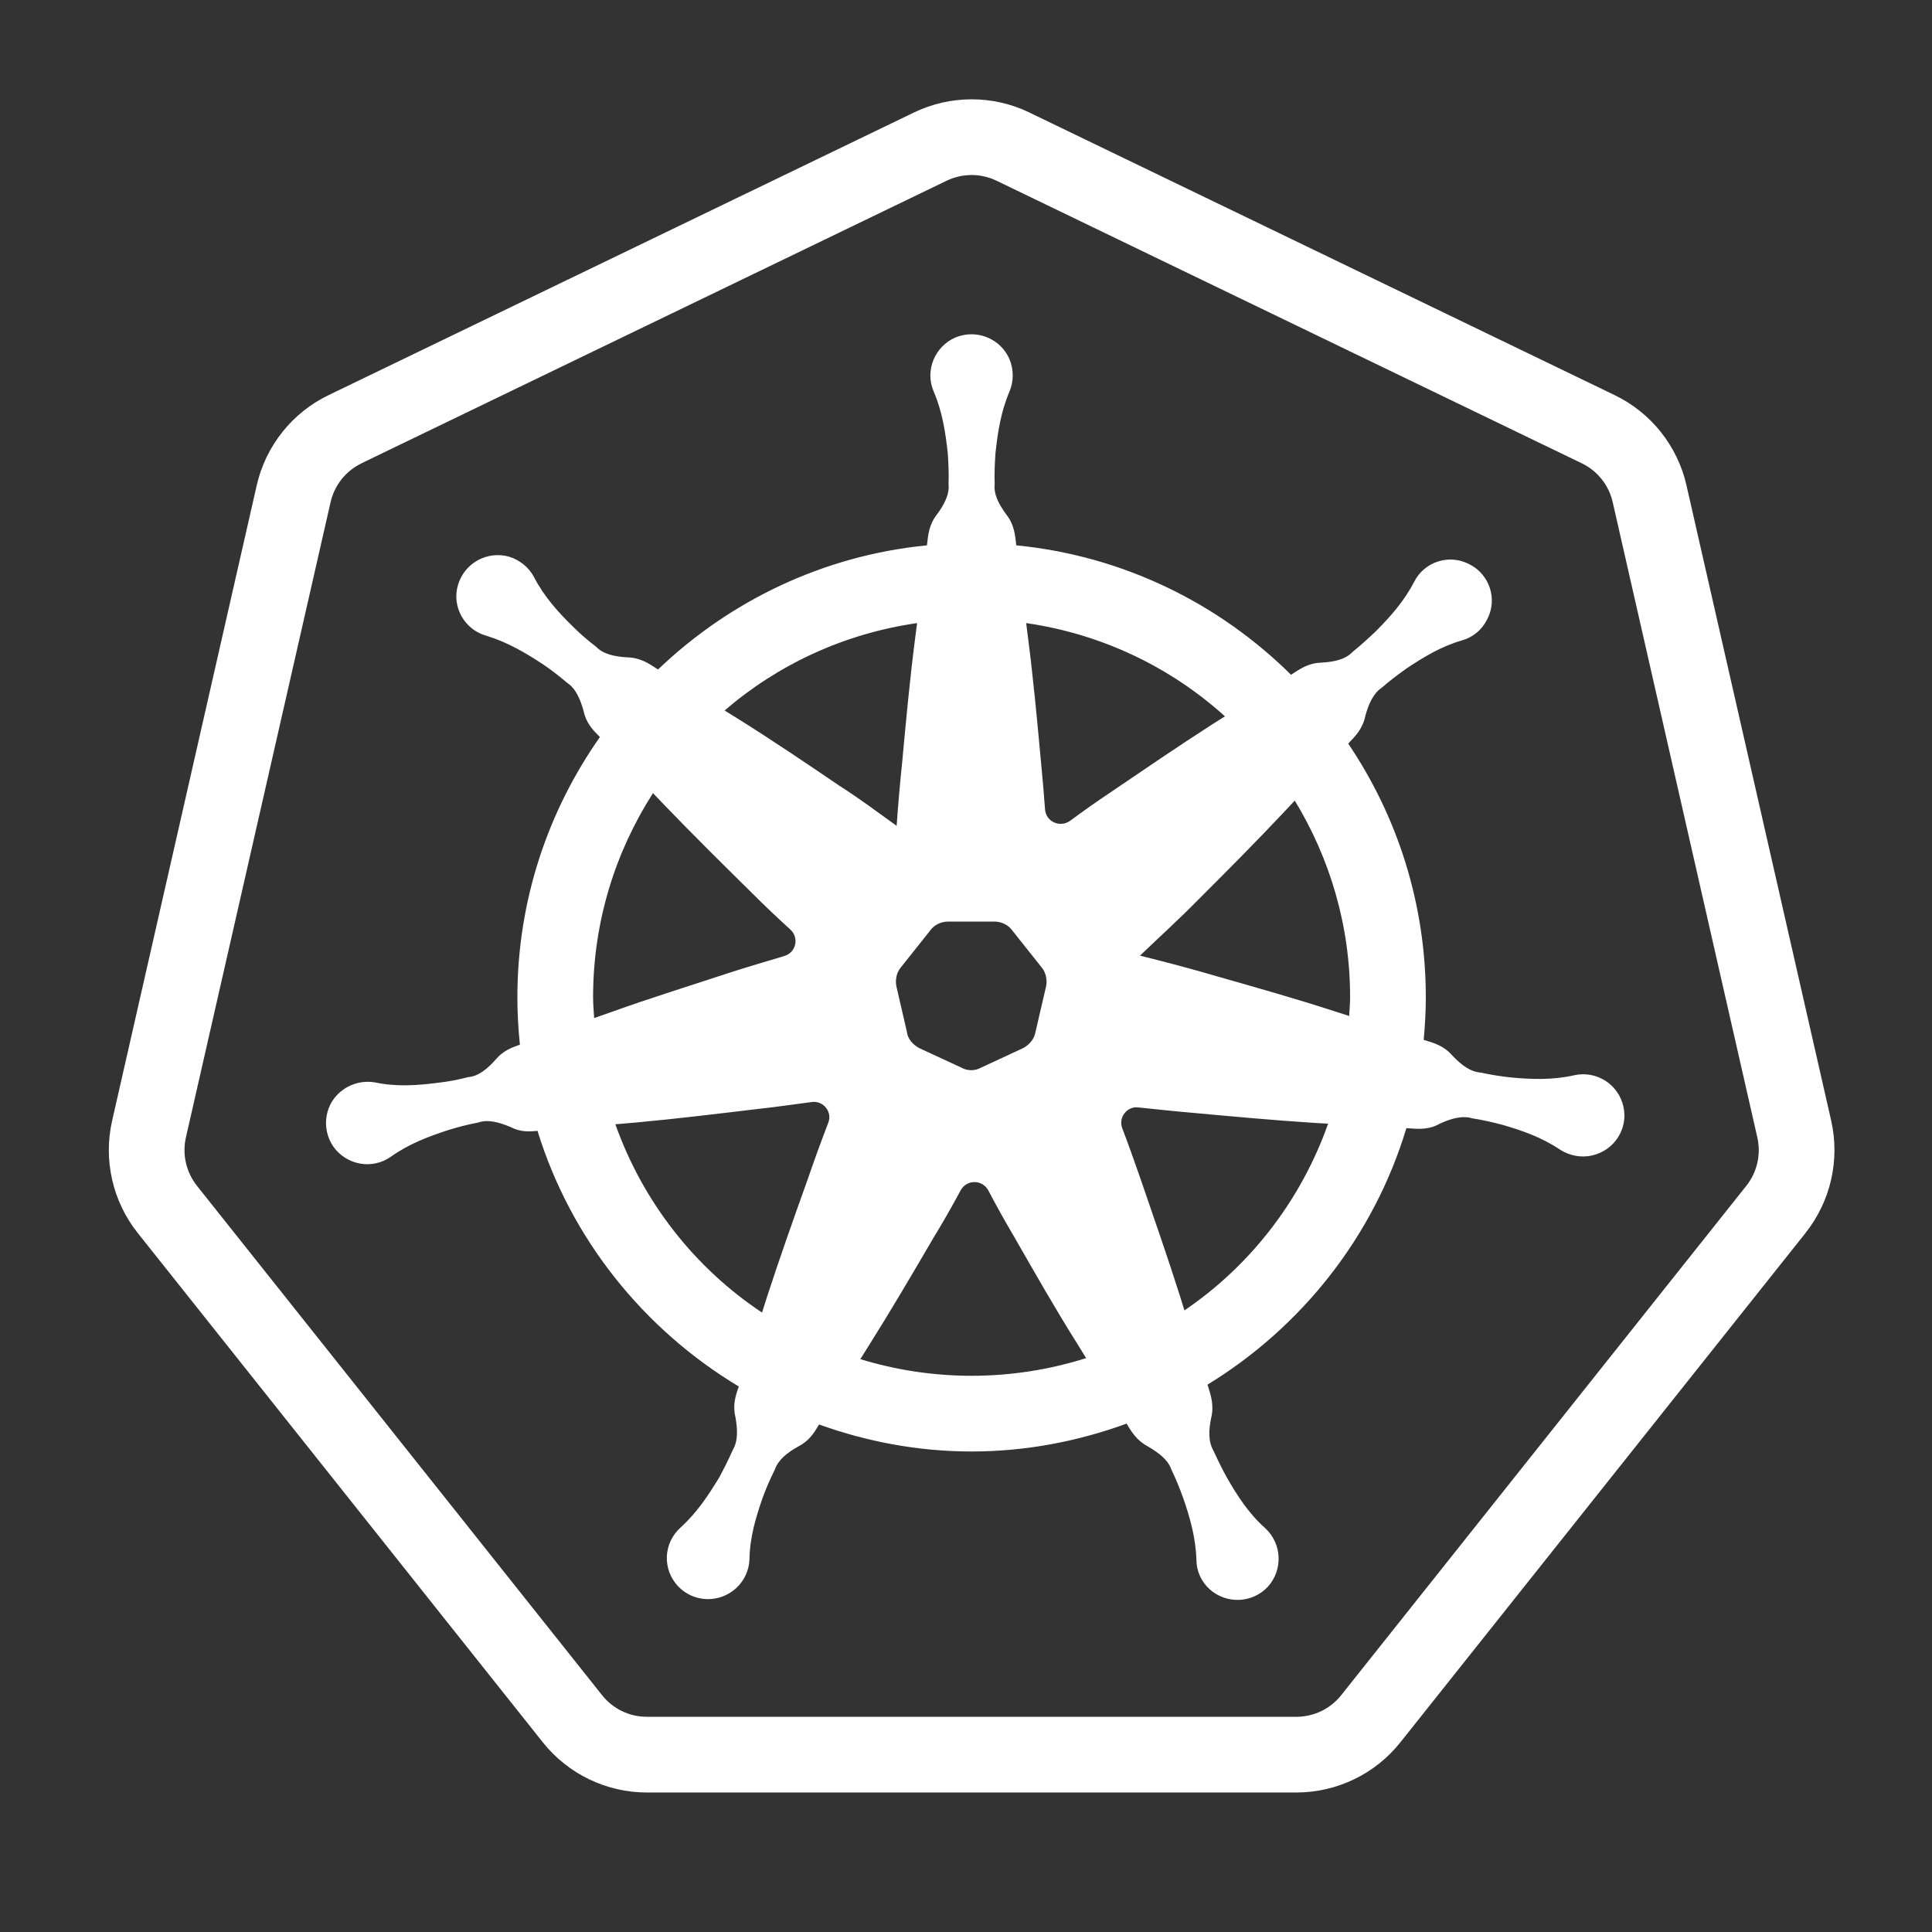 <svg width="49" height="49" viewBox="0 0 49 49" fill="none" xmlns="http://www.w3.org/2000/svg">
<rect x="0" y="0" width="49" height="49" fill="#333333" stroke="none"/>
<path d="M24.642 2.519C24.14 2.519 23.639 2.631 23.176 2.855L8.334 10.021C7.41 10.466 6.739 11.31 6.511 12.31L2.844 28.422C2.617 29.42 2.856 30.469 3.492 31.27L13.767 44.189C14.407 44.993 15.38 45.462 16.407 45.462H32.877C33.904 45.462 34.878 44.993 35.517 44.189L45.792 31.272V31.27C46.429 30.47 46.669 29.422 46.443 28.424C46.443 28.423 46.443 28.423 46.443 28.422L42.773 12.31C42.773 12.31 42.773 12.309 42.773 12.308C42.546 11.31 41.875 10.467 40.951 10.021L26.11 2.855C26.11 2.854 26.109 2.853 26.108 2.853C25.645 2.63 25.144 2.519 24.642 2.519ZM24.642 4.439C24.858 4.439 25.073 4.487 25.274 4.583L40.117 11.75C40.516 11.943 40.804 12.304 40.902 12.736L44.57 28.848C44.668 29.28 44.565 29.731 44.29 30.076L34.015 42.995C33.739 43.342 33.321 43.542 32.877 43.542H16.407C15.963 43.542 15.547 43.342 15.271 42.995L4.996 30.076C4.721 29.729 4.617 29.279 4.715 28.848L8.384 12.738C8.483 12.305 8.77 11.943 9.168 11.752C9.168 11.751 9.168 11.75 9.168 11.75L24.01 4.583C24.21 4.487 24.427 4.439 24.642 4.439ZM24.635 8.478C24.499 8.478 24.362 8.505 24.23 8.56C23.702 8.791 23.452 9.405 23.682 9.933C23.903 10.451 23.979 10.969 24.037 11.487C24.056 11.756 24.067 12.015 24.057 12.275C24.086 12.534 23.951 12.794 23.759 13.053C23.558 13.312 23.539 13.572 23.51 13.831C20.875 14.089 18.504 15.244 16.69 16.979L16.674 16.97C16.453 16.826 16.243 16.681 15.907 16.672C15.59 16.652 15.302 16.595 15.119 16.403C14.918 16.25 14.717 16.078 14.534 15.895C14.16 15.53 13.803 15.136 13.544 14.637C13.419 14.397 13.189 14.204 12.91 14.118C12.354 13.964 11.778 14.281 11.615 14.838C11.452 15.385 11.778 15.97 12.335 16.124C12.872 16.287 13.324 16.556 13.765 16.844C13.977 16.988 14.179 17.142 14.38 17.315C14.601 17.459 14.716 17.727 14.802 18.035C14.866 18.342 15.042 18.52 15.215 18.693C13.901 20.564 13.122 22.838 13.122 25.293C13.122 25.699 13.145 26.099 13.186 26.495C12.971 26.57 12.758 26.652 12.575 26.868C12.364 27.108 12.133 27.299 11.873 27.318C11.624 27.385 11.366 27.433 11.107 27.462C10.588 27.529 10.06 27.568 9.513 27.453C9.244 27.405 8.947 27.462 8.707 27.635C8.236 27.961 8.131 28.614 8.457 29.084C8.793 29.554 9.446 29.671 9.916 29.335C10.377 29.009 10.866 28.825 11.365 28.662C11.615 28.585 11.866 28.519 12.125 28.471C12.374 28.384 12.652 28.46 12.95 28.585C13.197 28.713 13.416 28.703 13.632 28.681C14.477 31.421 16.325 33.716 18.738 35.165C18.655 35.395 18.578 35.636 18.652 35.939C18.709 36.256 18.719 36.554 18.584 36.775C18.479 37.015 18.364 37.244 18.239 37.475C17.97 37.916 17.683 38.358 17.26 38.742C17.059 38.925 16.923 39.183 16.913 39.481C16.894 40.057 17.346 40.538 17.922 40.557C18.498 40.576 18.989 40.124 19.008 39.548C19.017 38.982 19.171 38.484 19.343 37.985C19.43 37.745 19.536 37.504 19.651 37.274C19.737 37.024 19.967 36.841 20.245 36.687C20.523 36.544 20.648 36.342 20.772 36.128C21.984 36.563 23.283 36.813 24.642 36.813C26.025 36.813 27.345 36.554 28.574 36.106C28.704 36.328 28.838 36.539 29.116 36.687C29.394 36.85 29.624 37.024 29.71 37.274C29.826 37.514 29.922 37.754 30.009 37.994C30.181 38.493 30.325 38.991 30.344 39.558C30.344 39.836 30.459 40.106 30.68 40.308C31.112 40.692 31.766 40.663 32.159 40.24C32.543 39.808 32.514 39.154 32.092 38.761C31.669 38.386 31.381 37.935 31.122 37.484C30.997 37.263 30.883 37.024 30.777 36.794C30.643 36.564 30.652 36.275 30.719 35.958C30.796 35.631 30.71 35.392 30.633 35.142L30.625 35.118C33.019 33.654 34.843 31.352 35.669 28.613L35.701 28.615C35.97 28.634 36.229 28.662 36.517 28.499C36.805 28.365 37.094 28.287 37.343 28.364C37.593 28.402 37.851 28.46 38.101 28.527C38.6 28.671 39.101 28.844 39.571 29.161C39.801 29.305 40.089 29.372 40.377 29.305C40.944 29.18 41.299 28.625 41.174 28.068C41.049 27.501 40.492 27.146 39.925 27.271C39.369 27.396 38.85 27.375 38.322 27.327C38.063 27.298 37.813 27.261 37.553 27.203C37.294 27.184 37.066 27.012 36.845 26.782C36.624 26.522 36.374 26.455 36.125 26.378L36.108 26.373C36.141 26.017 36.162 25.657 36.162 25.293C36.162 22.913 35.436 20.698 34.194 18.86C34.376 18.668 34.56 18.486 34.627 18.16C34.713 17.853 34.828 17.584 35.048 17.44C35.24 17.267 35.452 17.114 35.663 16.96C36.096 16.672 36.547 16.394 37.085 16.24C37.354 16.163 37.582 15.98 37.717 15.711C37.986 15.203 37.785 14.57 37.267 14.311C36.758 14.042 36.123 14.242 35.864 14.761C35.605 15.26 35.25 15.654 34.885 16.019C34.693 16.201 34.502 16.375 34.3 16.538C34.118 16.73 33.83 16.787 33.513 16.806C33.177 16.816 32.965 16.97 32.744 17.114C30.913 15.3 28.48 14.096 25.775 13.831C25.746 13.572 25.727 13.312 25.525 13.053C25.333 12.794 25.198 12.534 25.227 12.275C25.218 12.015 25.229 11.756 25.248 11.487C25.305 10.969 25.381 10.451 25.602 9.933C25.708 9.683 25.718 9.386 25.602 9.108C25.43 8.712 25.041 8.477 24.635 8.478ZM23.259 15.803L23.212 16.173C23.077 17.21 22.981 18.256 22.885 19.293C22.828 19.84 22.779 20.398 22.741 20.945C22.271 20.609 21.8 20.253 21.301 19.936C20.437 19.35 19.573 18.764 18.68 18.207L18.378 18.02C19.728 16.856 21.406 16.07 23.259 15.803ZM26.026 15.803C27.954 16.081 29.691 16.925 31.068 18.168L30.747 18.37C29.864 18.937 29.011 19.523 28.147 20.108C27.801 20.339 27.464 20.579 27.138 20.819C26.879 21.001 26.523 20.838 26.504 20.521C26.475 20.108 26.438 19.706 26.399 19.293C26.303 18.256 26.207 17.21 26.073 16.173L26.026 15.803ZM16.561 20.116L16.867 20.435C17.596 21.193 18.336 21.923 19.085 22.662C19.402 22.979 19.718 23.278 20.045 23.575C20.275 23.787 20.189 24.16 19.891 24.247C19.421 24.39 18.95 24.524 18.479 24.678C17.49 25.004 16.492 25.313 15.504 25.668L15.069 25.82C15.059 25.644 15.042 25.471 15.042 25.293C15.042 23.382 15.604 21.61 16.561 20.116ZM32.838 20.305C33.723 21.759 34.242 23.462 34.242 25.293C34.242 25.453 34.226 25.609 34.218 25.767L33.877 25.658C32.878 25.332 31.881 25.052 30.873 24.764C30.22 24.572 29.566 24.4 28.913 24.237C29.403 23.767 29.913 23.305 30.384 22.825C31.123 22.086 31.861 21.347 32.581 20.579L32.838 20.305ZM24.048 23.373H25.218C25.4 23.373 25.574 23.46 25.67 23.594L26.418 24.535C26.523 24.66 26.563 24.841 26.534 25.004L26.264 26.166C26.235 26.349 26.11 26.493 25.957 26.579L24.882 27.078C24.729 27.164 24.537 27.164 24.384 27.078L23.307 26.579C23.154 26.493 23.019 26.349 23 26.166L22.732 25.004C22.703 24.841 22.742 24.66 22.848 24.535L23.596 23.594C23.692 23.46 23.866 23.373 24.048 23.373ZM20.581 27.951C20.879 27.904 21.12 28.202 21.005 28.48C20.822 28.96 20.649 29.431 20.485 29.911C20.13 30.9 19.784 31.879 19.458 32.877L19.327 33.29C17.618 32.154 16.306 30.482 15.607 28.514L16.117 28.471C17.163 28.375 18.19 28.249 19.237 28.124C19.688 28.076 20.13 28.009 20.581 27.951ZM28.876 28.087C29.327 28.134 29.769 28.183 30.22 28.221C31.267 28.317 32.303 28.413 33.35 28.48L33.684 28.499C32.997 30.442 31.714 32.098 30.04 33.235L29.932 32.886C29.615 31.888 29.27 30.899 28.934 29.92C28.781 29.479 28.627 29.047 28.463 28.615C28.358 28.337 28.588 28.048 28.876 28.087ZM24.713 29.98C24.85 29.98 24.987 30.049 25.064 30.188C25.275 30.592 25.497 30.985 25.728 31.379C26.246 32.281 26.763 33.194 27.32 34.077L27.547 34.445C26.631 34.734 25.655 34.893 24.642 34.893C23.66 34.893 22.712 34.744 21.82 34.471L22.06 34.087C22.617 33.203 23.145 32.3 23.673 31.398C23.913 31.004 24.144 30.601 24.365 30.188C24.442 30.049 24.577 29.98 24.713 29.98Z" fill="white"/>
</svg>
